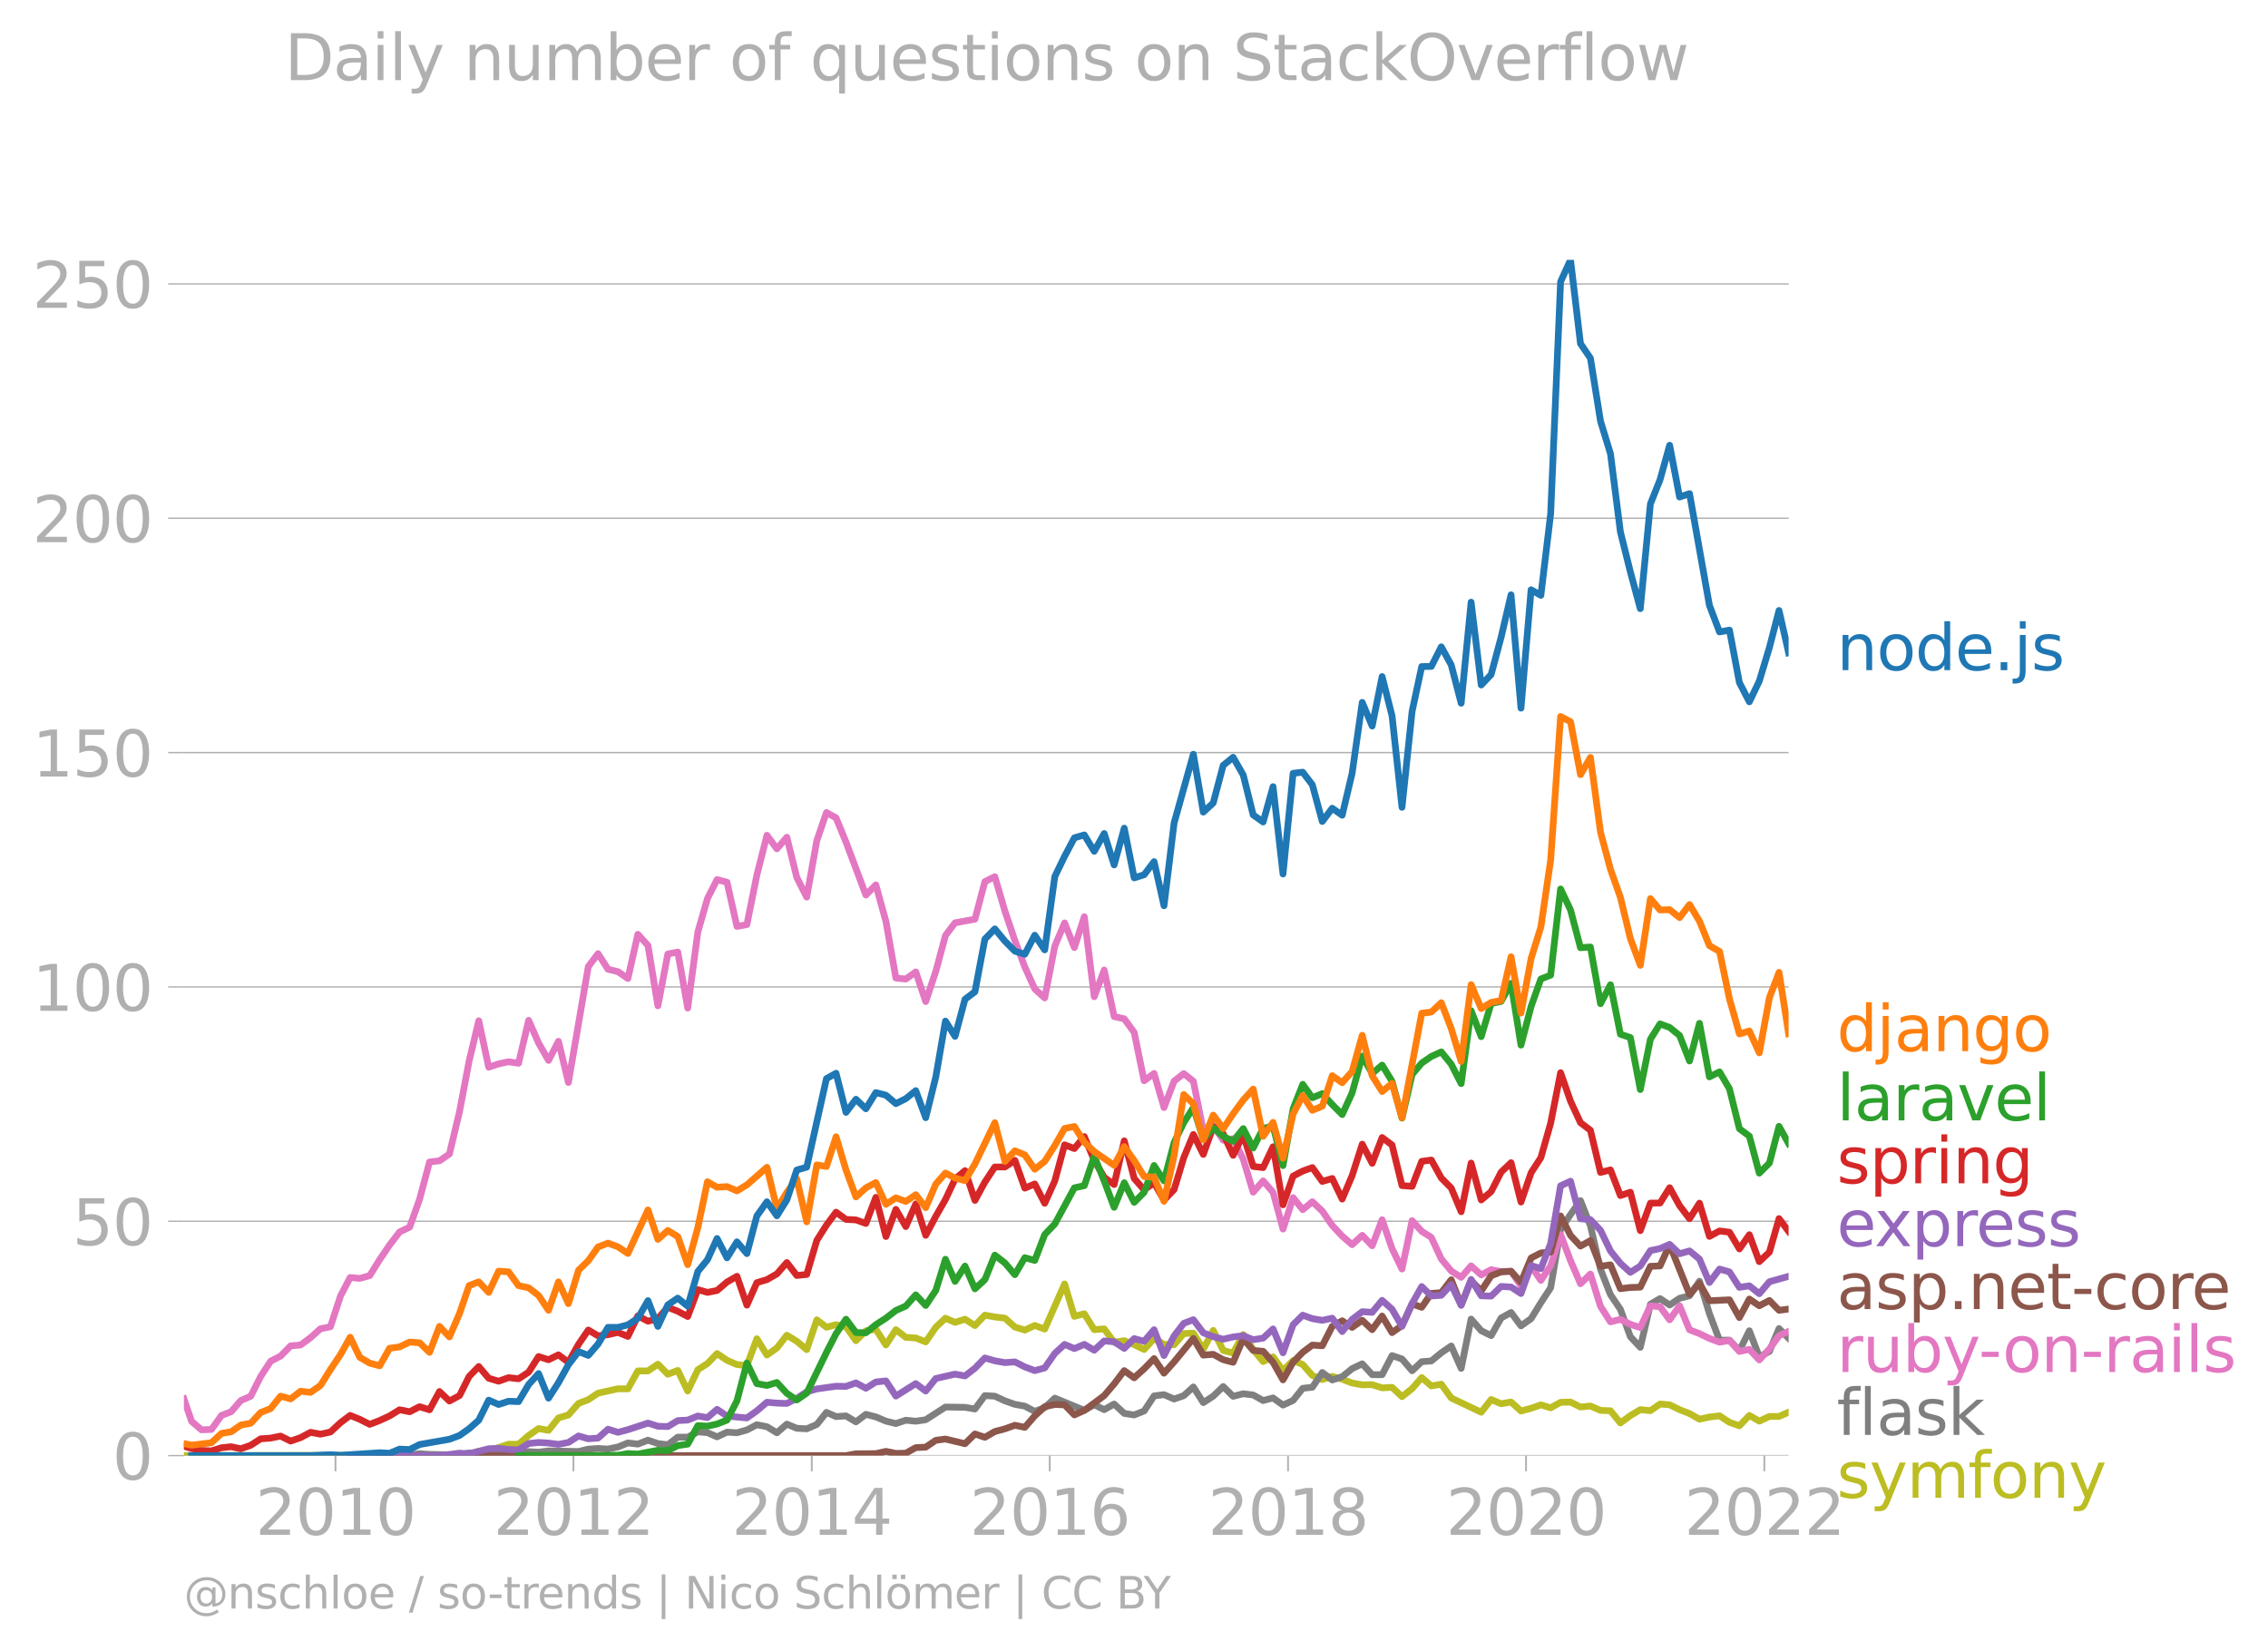 <svg xmlns:xlink="http://www.w3.org/1999/xlink" width="672.964" height="489.969" viewBox="0 0 504.723 367.477" xmlns="http://www.w3.org/2000/svg"><defs><style>*{stroke-linejoin:round;stroke-linecap:butt}</style></defs><g id="figure_1"><path d="M0 367.477h504.723V0H0v367.477z" style="fill:none" id="patch_1"/><g id="axes_1"><path d="M40.922 323.95h357.12V57.838H40.923V323.95z" style="fill:none" id="patch_2"/><g id="matplotlib.axis_1"><g id="xtick_1"><g id="line2d_1"><defs><path id="m9f569cf77b" d="M0 0v3.5" style="stroke:#b0b0b0;stroke-width:.4"/></defs><use xlink:href="#m9f569cf77b" x="74.658" y="323.95" style="fill:#b0b0b0;stroke:#b0b0b0;stroke-width:.4"/></g><g style="fill:#b0b0b0" transform="matrix(.14 0 0 -.14 56.843 341.588)" id="text_1"><defs><path id="DejaVuSans-32" d="M1228 531h2203V0H469v531q359 372 979 998 621 627 780 809 303 340 423 576 121 236 121 464 0 372-261 606-261 235-680 235-297 0-627-103-329-103-704-313v638q381 153 712 231 332 78 607 78 725 0 1156-363 431-362 431-968 0-288-108-546-107-257-392-607-78-91-497-524-418-433-1181-1211z" transform="scale(.016)"/><path id="DejaVuSans-30" d="M2034 4250q-487 0-733-480-245-479-245-1442 0-959 245-1439 246-480 733-480 491 0 736 480 246 480 246 1439 0 963-246 1442-245 480-736 480zm0 500q785 0 1199-621 414-620 414-1801 0-1178-414-1799Q2819-91 2034-91q-784 0-1198 620-414 621-414 1799 0 1181 414 1801 414 621 1198 621z" transform="scale(.016)"/><path id="DejaVuSans-31" d="M794 531h1031v3560L703 3866v575l1116 225h631V531h1031V0H794v531z" transform="scale(.016)"/></defs><use xlink:href="#DejaVuSans-32"/><use xlink:href="#DejaVuSans-30" x="63.623"/><use xlink:href="#DejaVuSans-31" x="127.246"/><use xlink:href="#DejaVuSans-30" x="190.869"/></g></g><g id="xtick_2"><use xlink:href="#m9f569cf77b" x="127.618" y="323.95" style="fill:#b0b0b0;stroke:#b0b0b0;stroke-width:.4" id="line2d_2"/><g style="fill:#b0b0b0" transform="matrix(.14 0 0 -.14 109.803 341.588)" id="text_2"><use xlink:href="#DejaVuSans-32"/><use xlink:href="#DejaVuSans-30" x="63.623"/><use xlink:href="#DejaVuSans-31" x="127.246"/><use xlink:href="#DejaVuSans-32" x="190.869"/></g></g><g id="xtick_3"><use xlink:href="#m9f569cf77b" x="180.651" y="323.95" style="fill:#b0b0b0;stroke:#b0b0b0;stroke-width:.4" id="line2d_3"/><g style="fill:#b0b0b0" transform="matrix(.14 0 0 -.14 162.836 341.588)" id="text_3"><defs><path id="DejaVuSans-34" d="M2419 4116 825 1625h1594v2491zm-166 550h794V1625h666v-525h-666V0h-628v1100H313v609l1940 2957z" transform="scale(.016)"/></defs><use xlink:href="#DejaVuSans-32"/><use xlink:href="#DejaVuSans-30" x="63.623"/><use xlink:href="#DejaVuSans-31" x="127.246"/><use xlink:href="#DejaVuSans-34" x="190.869"/></g></g><g id="xtick_4"><use xlink:href="#m9f569cf77b" x="233.611" y="323.95" style="fill:#b0b0b0;stroke:#b0b0b0;stroke-width:.4" id="line2d_4"/><g style="fill:#b0b0b0" transform="matrix(.14 0 0 -.14 215.796 341.588)" id="text_4"><defs><path id="DejaVuSans-36" d="M2113 2584q-425 0-674-291-248-290-248-796 0-503 248-796 249-292 674-292t673 292q248 293 248 796 0 506-248 796-248 291-673 291zm1253 1979v-575q-238 112-480 171-242 60-480 60-625 0-955-422-329-422-376-1275 184 272 462 417 279 145 613 145 703 0 1111-427 408-426 408-1160 0-719-425-1154Q2819-91 2113-91q-810 0-1238 620-428 621-428 1799 0 1106 525 1764t1409 658q238 0 480-47t505-140z" transform="scale(.016)"/></defs><use xlink:href="#DejaVuSans-32"/><use xlink:href="#DejaVuSans-30" x="63.623"/><use xlink:href="#DejaVuSans-31" x="127.246"/><use xlink:href="#DejaVuSans-36" x="190.869"/></g></g><g id="xtick_5"><use xlink:href="#m9f569cf77b" x="286.644" y="323.95" style="fill:#b0b0b0;stroke:#b0b0b0;stroke-width:.4" id="line2d_5"/><g style="fill:#b0b0b0" transform="matrix(.14 0 0 -.14 268.83 341.588)" id="text_5"><defs><path id="DejaVuSans-38" d="M2034 2216q-450 0-708-241-257-241-257-662 0-422 257-663 258-241 708-241t709 242q260 243 260 662 0 421-258 662-257 241-711 241zm-631 268q-406 100-633 378-226 279-226 679 0 559 398 884 399 325 1092 325 697 0 1094-325t397-884q0-400-227-679-226-278-629-378 456-106 710-416 255-309 255-755 0-679-414-1042Q2806-91 2034-91q-771 0-1186 362-414 363-414 1042 0 446 256 755 257 310 713 416zm-231 997q0-362 226-565 227-203 636-203 407 0 636 203 230 203 230 565 0 363-230 566-229 203-636 203-409 0-636-203-226-203-226-566z" transform="scale(.016)"/></defs><use xlink:href="#DejaVuSans-32"/><use xlink:href="#DejaVuSans-30" x="63.623"/><use xlink:href="#DejaVuSans-31" x="127.246"/><use xlink:href="#DejaVuSans-38" x="190.869"/></g></g><g id="xtick_6"><use xlink:href="#m9f569cf77b" x="339.605" y="323.95" style="fill:#b0b0b0;stroke:#b0b0b0;stroke-width:.4" id="line2d_6"/><g style="fill:#b0b0b0" transform="matrix(.14 0 0 -.14 321.79 341.588)" id="text_6"><use xlink:href="#DejaVuSans-32"/><use xlink:href="#DejaVuSans-30" x="63.623"/><use xlink:href="#DejaVuSans-32" x="127.246"/><use xlink:href="#DejaVuSans-30" x="190.869"/></g></g><g id="xtick_7"><use xlink:href="#m9f569cf77b" x="392.638" y="323.95" style="fill:#b0b0b0;stroke:#b0b0b0;stroke-width:.4" id="line2d_7"/><g style="fill:#b0b0b0" transform="matrix(.14 0 0 -.14 374.823 341.588)" id="text_7"><use xlink:href="#DejaVuSans-32"/><use xlink:href="#DejaVuSans-30" x="63.623"/><use xlink:href="#DejaVuSans-32" x="127.246"/><use xlink:href="#DejaVuSans-32" x="190.869"/></g></g></g><g id="matplotlib.axis_2"><g id="ytick_1"><path d="M40.922 323.95h357.12" clip-path="url(#p9f007b8ad7)" style="fill:none;stroke:#b0b0b0;stroke-width:.3;stroke-linecap:square" id="line2d_8"/><g id="line2d_9"><defs><path id="m7095b61adf" d="M0 0h-3.5" style="stroke:#b0b0b0;stroke-width:.3"/></defs><use xlink:href="#m7095b61adf" x="40.922" y="323.95" style="fill:#b0b0b0;stroke:#b0b0b0;stroke-width:.3"/></g><use xlink:href="#DejaVuSans-30" style="fill:#b0b0b0" transform="matrix(.14 0 0 -.14 25.015 329.269)" id="text_8"/></g><g id="ytick_2"><path d="M40.922 271.797h357.12" clip-path="url(#p9f007b8ad7)" style="fill:none;stroke:#b0b0b0;stroke-width:.3;stroke-linecap:square" id="line2d_10"/><use xlink:href="#m7095b61adf" x="40.922" y="271.797" style="fill:#b0b0b0;stroke:#b0b0b0;stroke-width:.3" id="line2d_11"/><g style="fill:#b0b0b0" transform="matrix(.14 0 0 -.14 16.108 277.116)" id="text_9"><defs><path id="DejaVuSans-35" d="M691 4666h2478v-532H1269V2991q137 47 274 70 138 23 276 23 781 0 1237-428 457-428 457-1159 0-753-469-1171Q2575-91 1722-91q-294 0-599 50Q819 9 494 109v635q281-153 581-228t634-75q541 0 856 284 316 284 316 772 0 487-316 771-315 285-856 285-253 0-505-56-251-56-513-175v2344z" transform="scale(.016)"/></defs><use xlink:href="#DejaVuSans-35"/><use xlink:href="#DejaVuSans-30" x="63.623"/></g></g><g id="ytick_3"><path d="M40.922 219.645h357.12" clip-path="url(#p9f007b8ad7)" style="fill:none;stroke:#b0b0b0;stroke-width:.3;stroke-linecap:square" id="line2d_12"/><use xlink:href="#m7095b61adf" x="40.922" y="219.645" style="fill:#b0b0b0;stroke:#b0b0b0;stroke-width:.3" id="line2d_13"/><g style="fill:#b0b0b0" transform="matrix(.14 0 0 -.14 7.2 224.964)" id="text_10"><use xlink:href="#DejaVuSans-31"/><use xlink:href="#DejaVuSans-30" x="63.623"/><use xlink:href="#DejaVuSans-30" x="127.246"/></g></g><g id="ytick_4"><path d="M40.922 167.493h357.12" clip-path="url(#p9f007b8ad7)" style="fill:none;stroke:#b0b0b0;stroke-width:.3;stroke-linecap:square" id="line2d_14"/><use xlink:href="#m7095b61adf" x="40.922" y="167.493" style="fill:#b0b0b0;stroke:#b0b0b0;stroke-width:.3" id="line2d_15"/><g style="fill:#b0b0b0" transform="matrix(.14 0 0 -.14 7.2 172.811)" id="text_11"><use xlink:href="#DejaVuSans-31"/><use xlink:href="#DejaVuSans-35" x="63.623"/><use xlink:href="#DejaVuSans-30" x="127.246"/></g></g><g id="ytick_5"><path d="M40.922 115.34h357.12" clip-path="url(#p9f007b8ad7)" style="fill:none;stroke:#b0b0b0;stroke-width:.3;stroke-linecap:square" id="line2d_16"/><use xlink:href="#m7095b61adf" x="40.922" y="115.34" style="fill:#b0b0b0;stroke:#b0b0b0;stroke-width:.3" id="line2d_17"/><g style="fill:#b0b0b0" transform="matrix(.14 0 0 -.14 7.2 120.659)" id="text_12"><use xlink:href="#DejaVuSans-32"/><use xlink:href="#DejaVuSans-30" x="63.623"/><use xlink:href="#DejaVuSans-30" x="127.246"/></g></g><g id="ytick_6"><path d="M40.922 63.188h357.12" clip-path="url(#p9f007b8ad7)" style="fill:none;stroke:#b0b0b0;stroke-width:.3;stroke-linecap:square" id="line2d_18"/><use xlink:href="#m7095b61adf" x="40.922" y="63.188" style="fill:#b0b0b0;stroke:#b0b0b0;stroke-width:.3" id="line2d_19"/><g style="fill:#b0b0b0" transform="matrix(.14 0 0 -.14 7.2 68.507)" id="text_13"><use xlink:href="#DejaVuSans-32"/><use xlink:href="#DejaVuSans-35" x="63.623"/><use xlink:href="#DejaVuSans-30" x="127.246"/></g></g></g><path d="M40.922 323.95h3.918l55.173-.101 4.39-.234 2.14-.64 2.212-.103 4.426-1.46 2.213.014 2.249-1.951 2.212-1.54 2.213.396 2.213-2.76 2.212-.672 2.25-2.557 2.176-.837 2.176-1.451 4.426-.976 2.213.026 2.212-3.996h2.25l2.212-1.498 2.213 2.238 2.212-.847 2.213 4.582 2.25-4.745 2.14-1.377 2.14-2.223 2.212 1.503 2.213.953 2.213.23 2.212-5.983 2.25 3.634 2.212-1.58 2.213-2.828 2.213 1.332 2.212 1.864 2.25-6.628 2.14 1.643 2.14-.566 2.213.454 2.212 3.112 2.213-2.208 2.213-.315 2.249 3.465 2.212-3.393 2.213 1.711 2.213.131 2.213.878 2.249-3.263 2.14-2.018 2.14.941 2.213-.71 2.212 1.417 2.213-2.32 2.213.402 2.249.269 2.213 1.97 2.212.688 2.213-1.035 2.213.8 4.425-10.035 2.177 7.208 2.212-.58 2.213 3.541 2.213-.17 2.213 2.963 2.249-.337 2.212.886 2.213 1.066 2.213-2.422 2.213 1.278 2.249.1 2.14-2.493 2.14-.097 2.213 3.577 2.212-4.183 2.213 4.46 2.213.587 2.249-4.138 2.213 3.343 2.212 2.68 2.213-1.046 2.213 3.064 2.249-2.254 2.14.899 2.14 2.432 2.213.9 2.213-.698 2.212.63 2.213.85 2.25.404 2.212-.038 2.213.711 2.212-.12 2.213 2.072 2.249-1.784 2.14-2.453 2.14 1.848 2.213-.378 2.213 3.07 6.674 3.162 2.213-2.825 2.213.941 2.212-.385 2.213 2 2.25-.606 2.176-.762 2.176.661 2.213-1.223 2.213-.055 2.212 1.098 2.213-.223 2.249.975 2.213.082 2.212 2.711 2.213-1.633 2.213-1.328 2.249.236 2.14-1.48 2.14.168 2.213 1.083 2.213.868 2.212 1.253 2.213-.48 2.25-.268 2.212 1.443 2.213.777 2.212-2.307 2.213 1.264 2.25-1.043 2.14-.002 2.14-.94h0" clip-path="url(#p9f007b8ad7)" style="fill:none;stroke:#bcbd22;stroke-width:1.5;stroke-linecap:square" id="line2d_20"/><path d="m84.488 323.95 6.674-.135 2.213-.282 2.213.148 6.674.134 2.14-.461 2.14.26 2.213.023 2.213-.158 2.213.088 4.462-.492 2.212.11 2.213-.278 6.674.134 2.177-.53 2.176-.143 2.213.122 2.213-.458 2.213-.898 2.212.259 2.25-.875 2.212.755 2.213.254 2.212-1.68 2.213-.002 2.25-1.178 2.14.18 2.14.93 2.212-1.042 2.213.134 2.213-.621 2.212-1.162 2.25.437 2.212 1.35 2.213-1.922 2.213.914 2.212.13 2.25-.976 2.14-2.68 2.14.93 2.213-.15 2.212 1.328 2.213-1.676 2.213.565 2.249.942 2.212.544 2.213-.746 2.213.225 2.213-.325 4.389-2.83 4.353.06 2.212.38 2.213-2.987 2.213.128 2.249 1.043 2.213.776 2.212.401 2.213 1.163 2.213-.826 2.249-2.12 6.565 2.703 2.213-1.222 2.213 1.083 2.213-1.252 2.249 2.086 2.212.348 2.213-.886 2.213-3.356 2.213-.278 2.249.976 2.14-.752 2.14-1.94 2.213 3.49 2.212-1.437 2.213-2.145 2.213 2.178 2.249-.572 2.213.272 2.212 1.242 2.213-.582 2.213 1.592 2.249-1.043 2.14-2.694 2.14-.234 2.213-3.288 2.213 1.673 2.212-.734 2.213-1.79 2.25-1.076 2.212 2.414 2.213.009 2.212-4.25 2.213.75 2.249 2.625 2.14-2.022 2.14-.165 2.213-1.815 2.213-1.516 2.213 4.993 2.212-10.982 2.25 2.59 2.212 1.09 2.213-3.916 2.212-1.229 2.213 2.979 2.25-1.615 2.176-3.541 2.176-3.323 2.213-12.962 2.213-3.357 2.212-3.075 2.213 5.599 2.249 9.69 2.213 5.641 2.212 3.275 2.213 6.078 2.213 2.368 2.249-9.59 2.14-1.261 2.14 1.43 2.213-1.5 2.213-.553 2.212-3.237 2.213 7.208 2.25 5.921 2.212-.021 2.213 2.343 2.212-4.43 2.213 5.81 2.25-1.212 2.14-5.091 2.14 2.164h0" clip-path="url(#p9f007b8ad7)" style="fill:none;stroke:#7f7f7f;stroke-width:1.5;stroke-linecap:square" id="line2d_21"/><path d="m40.922 311.303 1.705 5.009 2.213 1.901 2.213-.084 2.249-3.13 2.14-.81 2.14-2.487 2.213-.964 2.213-4.385 2.212-3.403 2.213-1.14 2.25-2.288 2.212-.188 2.213-1.629 2.212-1.987 2.213-.435 2.25-6.864 2.14-4.105 2.14.202 2.212-.62 2.213-3.552 2.213-3.262 2.212-2.896 2.25-1.076 2.212-6.215 2.213-8.287 2.213-.266 2.212-1.517 2.25-9.422 2.14-11.293 2.14-8.928 2.212 10.334 2.213-.745 2.213-.472 2.213.338 2.249-9.556 2.212 5.046 2.213 3.87 2.213-4.253 2.212 9.166 4.426-25.797 2.176-2.87 2.213 3.473 2.213.53 2.213 1.521 2.212-9.831 2.25 2.49 2.212 13.426 2.213-11.542 2.212-.418 2.213 12.463 2.25-16.924 2.14-7.455 2.14-4.22 2.212.594 2.213 9.836 2.213-.414 2.212-10.992 2.25-8.883 2.212 3.013 2.213-2.575 2.213 8.937 2.212 4.387 2.25-12.584 2.14-6.246 2.14 1.199 2.213 5.387 4.425 11.786 2.213-2.268 2.249 8.143 2.212 12.587 2.213.232 2.213-1.588 2.213 6.602 2.249-6.73 2.14-7.97 2.14-2.83 4.425-.808 2.213-8.36 2.213-1.095 2.249 7.672 2.213 6.53 2.212 5.886 2.213 4.893 2.213 2.004 2.249-11.54 2.176-5.16 2.177 5.496 2.212-6.863 2.213 17.798 2.213-5.942 2.213 10.35 2.249.504 2.212 3.019 2.213 10.777 2.213-1.633 2.213 7.588 2.249-5.888 2.14-1.666 2.14 1.7 2.213 10.99 2.212-1.166 2.213 3.288 2.213-.327 2.249 4.543 2.213 7.361 2.212-2.516 2.213 2.551 2.213 8.182 2.249-6.999 2.14 2.679 2.14-1.77 2.213 2.08 2.213 3.202 2.212 2.361 2.213 1.913 2.25-2.086 2.212 2.329 2.213-5.795 2.212 6.42L312 282.43l2.249-10.767 2.14 2.37 2.14 1.365 2.213 4.779 2.213 2.69 2.213 1.412 2.212-2.556 2.25 2.019 2.212-1.166 2.213.426 2.212-.079 2.213 3.275 2.25-4.441 2.176 3.204 2.176-3.238 2.213-6.97 2.213 5.826 2.212 5.126 2.213-2.165 2.249 7.2 2.213 3.448 2.212-.554 2.213 1.11 2.213.707 2.249-4.811 2.14.156 2.14 2.939 2.213-3.128 2.213 5.349 2.212.84 2.213 1.078 2.25.84 2.212-.388 2.213 2.441 2.212-.46 2.213 2.344 2.25-2.422 2.14-2.951 2.14-.986h0" clip-path="url(#p9f007b8ad7)" style="fill:none;stroke:#e377c2;stroke-width:1.5;stroke-linecap:square" id="line2d_22"/><g style="fill:#1f77b4" transform="matrix(.14 0 0 -.14 408.756 149.149)" id="text_14"><defs><path id="DejaVuSans-6e" d="M3513 2113V0h-575v2094q0 497-194 743-194 247-581 247-466 0-735-297-269-296-269-809V0H581v3500h578v-544q207 316 486 472 280 156 646 156 603 0 912-373 310-373 310-1098z" transform="scale(.016)"/><path id="DejaVuSans-6f" d="M1959 3097q-462 0-731-361t-269-989q0-628 267-989 268-361 733-361 460 0 728 362 269 363 269 988 0 622-269 986-268 364-728 364zm0 487q750 0 1178-488 429-487 429-1349 0-859-429-1349Q2709-91 1959-91q-753 0-1180 489-426 490-426 1349 0 862 426 1349 427 488 1180 488z" transform="scale(.016)"/><path id="DejaVuSans-64" d="M2906 2969v1894h575V0h-575v525q-181-312-458-464-276-152-664-152-634 0-1033 506-398 507-398 1332t398 1331q399 506 1033 506 388 0 664-152 277-151 458-463zM947 1747q0-634 261-995t717-361q456 0 718 361 263 361 263 995t-263 995q-262 361-718 361t-717-361q-261-361-261-995z" transform="scale(.016)"/><path id="DejaVuSans-65" d="M3597 1894v-281H953q38-594 358-905t892-311q331 0 642 81t618 244V178Q3153 47 2828-22t-659-69q-838 0-1327 487-489 488-489 1320 0 859 464 1363 464 505 1252 505 706 0 1117-455 411-454 411-1235zm-575 169q-6 471-264 752-258 282-683 282-481 0-770-272t-333-766l2050 4z" transform="scale(.016)"/><path id="DejaVuSans-2e" d="M684 794h660V0H684v794z" transform="scale(.016)"/><path id="DejaVuSans-6a" d="M603 3500h575V-63q0-668-255-968-254-300-820-300h-219v487H38q328 0 446 152Q603-541 603-63v3563zm0 1363h575v-729H603v729z" transform="scale(.016)"/><path id="DejaVuSans-73" d="M2834 3397v-544q-243 125-506 187-262 63-544 63-428 0-642-131t-214-394q0-200 153-314t616-217l197-44q612-131 870-370t258-667q0-488-386-773Q2250-91 1575-91q-281 0-586 55T347 128v594q319-166 628-249 309-82 613-82 406 0 624 139 219 139 219 392 0 234-158 359-157 125-692 241l-200 47q-534 112-772 345-237 233-237 639 0 494 350 762 350 269 994 269 318 0 599-47 282-46 519-140z" transform="scale(.016)"/></defs><use xlink:href="#DejaVuSans-6e"/><use xlink:href="#DejaVuSans-6f" x="63.379"/><use xlink:href="#DejaVuSans-64" x="124.561"/><use xlink:href="#DejaVuSans-65" x="188.037"/><use xlink:href="#DejaVuSans-2e" x="249.561"/><use xlink:href="#DejaVuSans-6a" x="281.348"/><use xlink:href="#DejaVuSans-73" x="309.131"/></g><g style="fill:#ff7f0e" transform="matrix(.14 0 0 -.14 408.756 233.939)" id="text_15"><defs><path id="DejaVuSans-61" d="M2194 1759q-697 0-966-159t-269-544q0-306 202-486 202-179 548-179 479 0 768 339t289 901v128h-572zm1147 238V0h-575v531q-197-318-491-470T1556-91q-537 0-855 302-317 302-317 808 0 590 395 890 396 300 1180 300h807v57q0 397-261 614t-733 217q-300 0-585-72-284-72-546-216v532q315 122 612 182 297 61 578 61 760 0 1135-394 375-393 375-1193z" transform="scale(.016)"/><path id="DejaVuSans-67" d="M2906 1791q0 625-258 968-257 344-723 344-462 0-720-344-258-343-258-968 0-622 258-966t720-344q466 0 723 344 258 344 258 966zm575-1357q0-893-397-1329-396-436-1215-436-303 0-572 45t-522 139v559q253-137 500-202 247-66 503-66 566 0 847 295t281 892v285q-178-310-456-463T1784 0Q1141 0 747 490 353 981 353 1791q0 812 394 1302 394 491 1037 491 388 0 666-153t456-462v531h575V434z" transform="scale(.016)"/></defs><use xlink:href="#DejaVuSans-64"/><use xlink:href="#DejaVuSans-6a" x="63.477"/><use xlink:href="#DejaVuSans-61" x="91.26"/><use xlink:href="#DejaVuSans-6e" x="152.539"/><use xlink:href="#DejaVuSans-67" x="215.918"/><use xlink:href="#DejaVuSans-6f" x="279.395"/></g><g style="fill:#2ca02c" transform="matrix(.14 0 0 -.14 408.756 249.345)" id="text_16"><defs><path id="DejaVuSans-6c" d="M603 4863h575V0H603v4863z" transform="scale(.016)"/><path id="DejaVuSans-72" d="M2631 2963q-97 56-211 82-114 27-251 27-488 0-749-317t-261-911V0H581v3500h578v-544q182 319 472 473 291 155 707 155 59 0 131-8 72-7 159-23l3-590z" transform="scale(.016)"/><path id="DejaVuSans-76" d="M191 3500h609L1894 563l1094 2937h609L2284 0h-781L191 3500z" transform="scale(.016)"/></defs><use xlink:href="#DejaVuSans-6c"/><use xlink:href="#DejaVuSans-61" x="27.783"/><use xlink:href="#DejaVuSans-72" x="89.063"/><use xlink:href="#DejaVuSans-61" x="130.176"/><use xlink:href="#DejaVuSans-76" x="191.455"/><use xlink:href="#DejaVuSans-65" x="250.635"/><use xlink:href="#DejaVuSans-6c" x="312.158"/></g><g style="fill:#d62728" transform="matrix(.14 0 0 -.14 408.756 263.345)" id="text_17"><defs><path id="DejaVuSans-70" d="M1159 525v-1856H581v4831h578v-531q182 312 458 463 277 152 661 152 638 0 1036-506 399-506 399-1331T3314 415Q2916-91 2278-91q-384 0-661 152-276 152-458 464zm1957 1222q0 634-261 995t-717 361q-457 0-718-361t-261-995q0-634 261-995t718-361q456 0 717 361t261 995z" transform="scale(.016)"/><path id="DejaVuSans-69" d="M603 3500h575V0H603v3500zm0 1363h575v-729H603v729z" transform="scale(.016)"/></defs><use xlink:href="#DejaVuSans-73"/><use xlink:href="#DejaVuSans-70" x="52.1"/><use xlink:href="#DejaVuSans-72" x="115.576"/><use xlink:href="#DejaVuSans-69" x="156.689"/><use xlink:href="#DejaVuSans-6e" x="184.473"/><use xlink:href="#DejaVuSans-67" x="247.852"/></g><g style="fill:#9467bd" transform="matrix(.14 0 0 -.14 408.756 277.345)" id="text_18"><defs><path id="DejaVuSans-78" d="M3513 3500 2247 1797 3578 0h-678L1881 1375 863 0H184l1360 1831L300 3500h678l928-1247 928 1247h679z" transform="scale(.016)"/></defs><use xlink:href="#DejaVuSans-65"/><use xlink:href="#DejaVuSans-78" x="59.773"/><use xlink:href="#DejaVuSans-70" x="118.953"/><use xlink:href="#DejaVuSans-72" x="182.43"/><use xlink:href="#DejaVuSans-65" x="221.293"/><use xlink:href="#DejaVuSans-73" x="282.816"/><use xlink:href="#DejaVuSans-73" x="334.916"/></g><g style="fill:#8c564b" transform="matrix(.14 0 0 -.14 408.756 291.345)" id="text_19"><defs><path id="DejaVuSans-74" d="M1172 4494v-994h1184v-447H1172V1153q0-428 117-550t477-122h590V0h-590q-666 0-919 248-253 249-253 905v1900H172v447h422v994h578z" transform="scale(.016)"/><path id="DejaVuSans-2d" d="M313 2009h1684v-512H313v512z" transform="scale(.016)"/><path id="DejaVuSans-63" d="M3122 3366v-538q-244 135-489 202t-495 67q-560 0-870-355-309-354-309-995t309-996q310-354 870-354 250 0 495 67t489 202V134Q2881 22 2623-34q-257-57-548-57-791 0-1257 497-465 497-465 1341 0 856 470 1346 471 491 1290 491 265 0 518-55 253-54 491-163z" transform="scale(.016)"/></defs><use xlink:href="#DejaVuSans-61"/><use xlink:href="#DejaVuSans-73" x="61.279"/><use xlink:href="#DejaVuSans-70" x="113.379"/><use xlink:href="#DejaVuSans-2e" x="176.855"/><use xlink:href="#DejaVuSans-6e" x="208.643"/><use xlink:href="#DejaVuSans-65" x="272.021"/><use xlink:href="#DejaVuSans-74" x="333.545"/><use xlink:href="#DejaVuSans-2d" x="372.754"/><use xlink:href="#DejaVuSans-63" x="408.838"/><use xlink:href="#DejaVuSans-6f" x="463.818"/><use xlink:href="#DejaVuSans-72" x="525"/><use xlink:href="#DejaVuSans-65" x="563.863"/></g><g style="fill:#e377c2" transform="matrix(.14 0 0 -.14 408.756 305.345)" id="text_20"><defs><path id="DejaVuSans-75" d="M544 1381v2119h575V1403q0-497 193-746 194-248 582-248 465 0 735 297 271 297 271 810v1984h575V0h-575v538q-209-319-486-474-276-155-642-155-603 0-916 375-312 375-312 1097zm1447 2203z" transform="scale(.016)"/><path id="DejaVuSans-62" d="M3116 1747q0 634-261 995t-717 361q-457 0-718-361t-261-995q0-634 261-995t718-361q456 0 717 361t261 995zM1159 2969q182 312 458 463 277 152 661 152 638 0 1036-506 399-506 399-1331T3314 415Q2916-91 2278-91q-384 0-661 152-276 152-458 464V0H581v4863h578V2969z" transform="scale(.016)"/><path id="DejaVuSans-79" d="M2059-325q-243-625-475-815-231-191-618-191H506v481h338q237 0 368 113 132 112 291 531l103 262L191 3500h609L1894 763l1094 2737h609L2059-325z" transform="scale(.016)"/></defs><use xlink:href="#DejaVuSans-72"/><use xlink:href="#DejaVuSans-75" x="41.113"/><use xlink:href="#DejaVuSans-62" x="104.492"/><use xlink:href="#DejaVuSans-79" x="167.969"/><use xlink:href="#DejaVuSans-2d" x="225.398"/><use xlink:href="#DejaVuSans-6f" x="263.357"/><use xlink:href="#DejaVuSans-6e" x="324.539"/><use xlink:href="#DejaVuSans-2d" x="387.918"/><use xlink:href="#DejaVuSans-72" x="424.002"/><use xlink:href="#DejaVuSans-61" x="465.115"/><use xlink:href="#DejaVuSans-69" x="526.395"/><use xlink:href="#DejaVuSans-6c" x="554.178"/><use xlink:href="#DejaVuSans-73" x="581.961"/></g><g style="fill:#7f7f7f" transform="matrix(.14 0 0 -.14 408.756 319.345)" id="text_21"><defs><path id="DejaVuSans-66" d="M2375 4863v-479h-550q-309 0-430-125-120-125-120-450v-309h947v-447h-947V0H697v3053H147v447h550v244q0 584 272 851 272 268 862 268h544z" transform="scale(.016)"/><path id="DejaVuSans-6b" d="M581 4863h578V1991l1716 1509h734L1753 1863 3688 0h-750L1159 1709V0H581v4863z" transform="scale(.016)"/></defs><use xlink:href="#DejaVuSans-66"/><use xlink:href="#DejaVuSans-6c" x="35.205"/><use xlink:href="#DejaVuSans-61" x="62.988"/><use xlink:href="#DejaVuSans-73" x="124.268"/><use xlink:href="#DejaVuSans-6b" x="176.367"/></g><g style="fill:#bcbd22" transform="matrix(.14 0 0 -.14 408.756 333.345)" id="text_22"><defs><path id="DejaVuSans-6d" d="M3328 2828q216 388 516 572t706 184q547 0 844-383 297-382 297-1088V0h-578v2094q0 503-179 746-178 244-543 244-447 0-707-297-259-296-259-809V0h-578v2094q0 506-178 748t-550 242q-441 0-701-298-259-298-259-808V0H581v3500h578v-544q197 322 472 475t653 153q382 0 649-194 267-193 395-562z" transform="scale(.016)"/></defs><use xlink:href="#DejaVuSans-73"/><use xlink:href="#DejaVuSans-79" x="52.1"/><use xlink:href="#DejaVuSans-6d" x="111.279"/><use xlink:href="#DejaVuSans-66" x="208.691"/><use xlink:href="#DejaVuSans-6f" x="243.896"/><use xlink:href="#DejaVuSans-6e" x="305.078"/><use xlink:href="#DejaVuSans-79" x="368.457"/></g><g style="fill:#b0b0b0" transform="matrix(.097 0 0 -.097 40.922 357.986)" id="text_23"><defs><path id="DejaVuSans-40" d="M2381 1678q0-447 222-702 222-254 610-254 384 0 604 256 221 256 221 700 0 438-225 695-225 258-607 258-378 0-602-256-223-256-223-697zm1703-934q-187-241-429-355t-564-114q-538 0-874 389t-336 1014q0 625 337 1015 338 391 873 391 322 0 565-117 244-117 428-354v409h447V722q457 69 714 417 258 349 258 902 0 334-99 628-98 294-298 544-325 409-792 626t-1017 217q-384 0-738-102-353-101-653-301-490-319-767-836-276-517-276-1120 0-497 179-932 180-434 521-765 328-325 759-495 431-171 922-171 403 0 792 136t714 389l281-347q-390-303-851-464t-936-161q-578 0-1091 205-512 205-912 595Q841 78 631 592q-209 514-209 1105 0 569 212 1084 213 516 607 907 403 396 931 607t1119 211q662 0 1229-272 568-271 952-771 234-307 357-666 124-359 124-744 0-822-497-1297T4084 263v481z" transform="scale(.016)"/><path id="DejaVuSans-68" d="M3513 2113V0h-575v2094q0 497-194 743-194 247-581 247-466 0-735-297-269-296-269-809V0H581v4863h578V2956q207 316 486 472 280 156 646 156 603 0 912-373 310-373 310-1098z" transform="scale(.016)"/><path id="DejaVuSans-2f" d="M1625 4666h531L531-594H0l1625 5260z" transform="scale(.016)"/><path id="DejaVuSans-7c" d="M1344 4891v-6400H813v6400h531z" transform="scale(.016)"/><path id="DejaVuSans-4e" d="M628 4666h850L3547 763v3903h612V0h-850L1241 3903V0H628v4666z" transform="scale(.016)"/><path id="DejaVuSans-53" d="M3425 4513v-616q-359 172-678 256-319 85-616 85-515 0-795-200t-280-569q0-310 186-468 186-157 705-254l381-78q706-135 1042-474t336-907q0-679-455-1029Q2797-91 1919-91q-331 0-705 75-373 75-773 222v650q384-215 753-325 369-109 725-109 540 0 834 212 294 213 294 607 0 343-211 537t-692 291l-385 75q-706 140-1022 440-315 300-315 835 0 619 436 975t1201 356q329 0 669-60 341-59 697-177z" transform="scale(.016)"/><path id="DejaVuSans-f6" d="M1959 3097q-462 0-731-361t-269-989q0-628 267-989 268-361 733-361 460 0 728 362 269 363 269 988 0 622-269 986-268 364-728 364zm0 487q750 0 1178-488 429-487 429-1349 0-859-429-1349Q2709-91 1959-91q-753 0-1180 489-426 490-426 1349 0 862 426 1349 427 488 1180 488zm295 1266h634v-631h-634v631zm-1222 0h634v-631h-634v631z" transform="scale(.016)"/><path id="DejaVuSans-43" d="M4122 4306v-665q-319 297-680 443-361 147-767 147-800 0-1225-489t-425-1414q0-922 425-1411t1225-489q406 0 767 147t680 444V359q-331-225-702-338-370-112-782-112-1060 0-1670 648-609 649-609 1771 0 1125 609 1773 610 649 1670 649 418 0 788-111 371-111 696-333z" transform="scale(.016)"/><path id="DejaVuSans-42" d="M1259 2228V519h1013q509 0 754 211 246 211 246 645 0 438-246 645-245 208-754 208H1259zm0 1919V2741h935q462 0 688 173 227 174 227 530 0 353-227 528-226 175-688 175h-935zm-631 519h1613q722 0 1112-300 391-300 391-853 0-429-200-682t-588-315q466-100 724-418 258-317 258-792 0-625-425-966Q3088 0 2303 0H628v4666z" transform="scale(.016)"/><path id="DejaVuSans-59" d="M-13 4666h679l1293-1919 1285 1919h678L2272 2222V0h-634v2222L-13 4666z" transform="scale(.016)"/></defs><use xlink:href="#DejaVuSans-40"/><use xlink:href="#DejaVuSans-6e" x="100"/><use xlink:href="#DejaVuSans-73" x="163.379"/><use xlink:href="#DejaVuSans-63" x="215.479"/><use xlink:href="#DejaVuSans-68" x="270.459"/><use xlink:href="#DejaVuSans-6c" x="333.838"/><use xlink:href="#DejaVuSans-6f" x="361.621"/><use xlink:href="#DejaVuSans-65" x="422.803"/><use xlink:href="#DejaVuSans-20" x="484.326"/><use xlink:href="#DejaVuSans-2f" x="516.113"/><use xlink:href="#DejaVuSans-20" x="549.805"/><use xlink:href="#DejaVuSans-73" x="581.592"/><use xlink:href="#DejaVuSans-6f" x="633.691"/><use xlink:href="#DejaVuSans-2d" x="696.748"/><use xlink:href="#DejaVuSans-74" x="732.832"/><use xlink:href="#DejaVuSans-72" x="772.041"/><use xlink:href="#DejaVuSans-65" x="810.904"/><use xlink:href="#DejaVuSans-6e" x="872.428"/><use xlink:href="#DejaVuSans-64" x="935.807"/><use xlink:href="#DejaVuSans-73" x="999.283"/><use xlink:href="#DejaVuSans-20" x="1051.383"/><use xlink:href="#DejaVuSans-7c" x="1083.17"/><use xlink:href="#DejaVuSans-20" x="1116.861"/><use xlink:href="#DejaVuSans-4e" x="1148.648"/><use xlink:href="#DejaVuSans-69" x="1223.453"/><use xlink:href="#DejaVuSans-63" x="1251.236"/><use xlink:href="#DejaVuSans-6f" x="1306.217"/><use xlink:href="#DejaVuSans-20" x="1367.398"/><use xlink:href="#DejaVuSans-53" x="1399.186"/><use xlink:href="#DejaVuSans-63" x="1462.662"/><use xlink:href="#DejaVuSans-68" x="1517.643"/><use xlink:href="#DejaVuSans-6c" x="1581.021"/><use xlink:href="#DejaVuSans-f6" x="1608.805"/><use xlink:href="#DejaVuSans-6d" x="1669.986"/><use xlink:href="#DejaVuSans-65" x="1767.398"/><use xlink:href="#DejaVuSans-72" x="1828.922"/><use xlink:href="#DejaVuSans-20" x="1870.035"/><use xlink:href="#DejaVuSans-7c" x="1901.822"/><use xlink:href="#DejaVuSans-20" x="1935.514"/><use xlink:href="#DejaVuSans-43" x="1967.301"/><use xlink:href="#DejaVuSans-43" x="2037.125"/><use xlink:href="#DejaVuSans-20" x="2106.949"/><use xlink:href="#DejaVuSans-42" x="2138.736"/><use xlink:href="#DejaVuSans-59" x="2201.84"/></g><g style="fill:#b0b0b0" transform="matrix(.14 0 0 -.14 63.337 17.838)" id="text_24"><defs><path id="DejaVuSans-44" d="M1259 4147V519h763q966 0 1414 437 448 438 448 1382 0 937-448 1373t-1414 436h-763zm-631 519h1297q1356 0 1990-564 635-564 635-1764 0-1207-638-1773Q3275 0 1925 0H628v4666z" transform="scale(.016)"/><path id="DejaVuSans-71" d="M947 1747q0-634 261-995t717-361q456 0 718 361 263 361 263 995t-263 995q-262 361-718 361t-717-361q-261-361-261-995zM2906 525q-181-312-458-464-276-152-664-152-634 0-1033 506-398 507-398 1332t398 1331q399 506 1033 506 388 0 664-152 277-151 458-463v531h575v-4831h-575V525z" transform="scale(.016)"/><path id="DejaVuSans-4f" d="M2522 4238q-688 0-1093-513-404-512-404-1397 0-881 404-1394 405-512 1093-512 687 0 1089 512 402 513 402 1394 0 885-402 1397-402 513-1089 513zm0 512q981 0 1568-658 588-658 588-1764 0-1103-588-1761Q3503-91 2522-91q-984 0-1574 656-589 657-589 1763t589 1764q590 658 1574 658z" transform="scale(.016)"/><path id="DejaVuSans-77" d="M269 3500h575l719-2731 715 2731h678l719-2731 716 2731h575L4050 0h-678l-753 2869L1863 0h-679L269 3500z" transform="scale(.016)"/></defs><use xlink:href="#DejaVuSans-44"/><use xlink:href="#DejaVuSans-61" x="77.002"/><use xlink:href="#DejaVuSans-69" x="138.281"/><use xlink:href="#DejaVuSans-6c" x="166.064"/><use xlink:href="#DejaVuSans-79" x="193.848"/><use xlink:href="#DejaVuSans-20" x="253.027"/><use xlink:href="#DejaVuSans-6e" x="284.814"/><use xlink:href="#DejaVuSans-75" x="348.193"/><use xlink:href="#DejaVuSans-6d" x="411.572"/><use xlink:href="#DejaVuSans-62" x="508.984"/><use xlink:href="#DejaVuSans-65" x="572.461"/><use xlink:href="#DejaVuSans-72" x="633.984"/><use xlink:href="#DejaVuSans-20" x="675.098"/><use xlink:href="#DejaVuSans-6f" x="706.885"/><use xlink:href="#DejaVuSans-66" x="768.066"/><use xlink:href="#DejaVuSans-20" x="803.271"/><use xlink:href="#DejaVuSans-71" x="835.059"/><use xlink:href="#DejaVuSans-75" x="898.535"/><use xlink:href="#DejaVuSans-65" x="961.914"/><use xlink:href="#DejaVuSans-73" x="1023.438"/><use xlink:href="#DejaVuSans-74" x="1075.537"/><use xlink:href="#DejaVuSans-69" x="1114.746"/><use xlink:href="#DejaVuSans-6f" x="1142.529"/><use xlink:href="#DejaVuSans-6e" x="1203.711"/><use xlink:href="#DejaVuSans-73" x="1267.09"/><use xlink:href="#DejaVuSans-20" x="1319.189"/><use xlink:href="#DejaVuSans-6f" x="1350.977"/><use xlink:href="#DejaVuSans-6e" x="1412.158"/><use xlink:href="#DejaVuSans-20" x="1475.537"/><use xlink:href="#DejaVuSans-53" x="1507.324"/><use xlink:href="#DejaVuSans-74" x="1570.801"/><use xlink:href="#DejaVuSans-61" x="1610.01"/><use xlink:href="#DejaVuSans-63" x="1671.289"/><use xlink:href="#DejaVuSans-6b" x="1726.27"/><use xlink:href="#DejaVuSans-4f" x="1784.18"/><use xlink:href="#DejaVuSans-76" x="1862.891"/><use xlink:href="#DejaVuSans-65" x="1922.07"/><use xlink:href="#DejaVuSans-72" x="1983.594"/><use xlink:href="#DejaVuSans-66" x="2024.707"/><use xlink:href="#DejaVuSans-6c" x="2059.912"/><use xlink:href="#DejaVuSans-6f" x="2087.695"/><use xlink:href="#DejaVuSans-77" x="2148.877"/></g><path d="M106.543 323.95h81.726l2.212-.404 4.426-.034 2.249-.504 2.212.455 2.213-.052 2.213-1.234 2.213-.111 2.249-1.515 2.14-.29 4.353 1.046 2.212-2.169 2.213.744 2.213-1.282 2.249-.606 2.213-.79 2.212.454 2.213-2.54 2.213-2.036 2.249-.505 2.176.08 2.177 2.242 2.212-.997 4.426-3.303L247.94 308l2.249-2.96 2.212 1.594 2.213-1.998 2.213-2.278 2.213 3.253 2.249-2.523 4.28-5.215 2.213 3.72 2.212-.187 2.213 1.195 2.213.588 2.249-5.25 2.213 2.61 2.212.184 2.213 2.46 2.213 3.899 2.249-3.937 2.14-2.19 2.14-1.612 2.213.154 2.213-4.326 2.212-1.237 2.213 1.472 2.25-1.581 2.212 2.09 2.213-3.032 2.212 3.693 2.213-1.573 2.249-4.812 2.14.743 2.14-3.098 2.213-.16 2.213-2.868 2.213 5.614 2.212-5.412 2.25 2.288 2.212-3.377 2.213-.863 2.212-.146 2.213 2.468 2.25-5.417 2.176-1.127 2.176-.186 2.213-8.046 2.213 4.345 2.212 2.366 2.213-1.222 2.249 5.72 2.213-.326 2.212 5.306 2.213-.265 2.213-.072 2.249-4.643 2.14-.08 2.14-4.731 4.426 11.036 2.212-2.414 2.213 3.86 4.462-.21 2.213 3.945 2.212-4.118 2.213 1.494 2.25-1.178 2.14 2.187 2.14-.269h0" clip-path="url(#p9f007b8ad7)" style="fill:none;stroke:#8c564b;stroke-width:1.5;stroke-linecap:square" id="line2d_23"/><path d="M77.922 323.95h19.879l4.461-.539 2.14.129 4.353-1.12 2.213-.085 2.213.259 2.213.077 2.249-1.413 2.212-.229 2.213.128 2.213.29 2.212-.424 2.25-1.447 2.176.633 2.176-.162 2.213-1.973 2.213.694 2.213-.59 4.461-1.462 2.213.697 2.213.077 2.212-1.328 2.213-.12 2.25-.908 2.14.36 2.14-1.84 2.212 1.5 4.426.417 2.212-1.58 2.25-1.918 2.212.195 2.213.074 2.213-1.117 2.212-1.474 2.25-.64 4.28-.605 2.213.041 2.212-.781 2.213 1.199 2.213-1.401 2.249-.236 2.212 3.375 4.426-2.781 2.213 1.66 2.249-2.792 4.28-.976 2.213.404 2.212-1.716 2.213-2.282 2.213.633 2.249.404 2.213-.168 2.212 1.11 2.213.837 2.213-.601 2.249-3.23 2.176-2 2.177.923 2.212-.933 2.213 1.303 2.213-2.068 2.213.184 2.249 1.48 2.212-2.186 2.213.605 2.213-2.586 2.213 5.749 2.249-4.374 2.14-2.781 2.14-.82 2.213 2.92 2.212.849 2.213.577 2.213-.51 2.249-.269 2.213.884 2.212-.346 2.213-2.053 2.213 5.317 2.249-6.258 2.14-2.116 2.14.77 2.213.374 2.213-.475 2.212 2.979 2.213-2.71 2.25-1.716 2.212.15 2.213-2.673 2.212 1.977 2.213 3.81 2.249-5.08 2.14-3.776 2.14 2.093 2.213-.141 2.213-2.383 2.213 4.608 2.212-5.752 2.25 3.634 2.212.066 2.213-2.152 2.212.136 2.213 1.446 2.25-6.225 2.176.68 2.176-5.593 2.213-12.838 2.213-1.024 2.212 8.36 2.213.186 2.249 2.39 2.213 4.586 2.212 2.748 2.213 2.016 2.213-1.41 2.249-3.432 2.14-.456 2.14-.924 2.213 2.084 2.213-.637 2.212 1.82 2.213 5.212 2.25-2.994 2.212.632 2.213 3.439 2.212-.344 2.213 1.757 2.25-2.658 4.28-1.211h0" clip-path="url(#p9f007b8ad7)" style="fill:none;stroke:#9467bd;stroke-width:1.5;stroke-linecap:square" id="line2d_24"/><path d="m40.922 321.864 1.705.504 2.213.434 2.213.105 2.249-.707 2.14-.225 2.14.46 2.213-.78 2.213-1.44 2.212-.16 2.213-.446 2.25 1.11 2.212-.768 2.213-1.183 2.212.419 2.213-.486 2.25-2.086 2.14-1.606 2.14.866 2.212 1.121 2.213-.852 2.213-1.025 2.212-1.364 2.25.437 2.212-1.125 2.213.688 2.213-4.06 2.212 2.108 2.25-1.21 2.14-4.263 2.14-2.198 2.212 2.608 2.213.656 2.213-.796 2.213.257 2.249-1.48 2.212-3.47 2.213.71 2.213-1.093 2.212 1.666 2.25-4.004 2.176-3.183 2.176 1.299 2.213-.263 2.213-.511 2.213.894 2.212-4.562 2.25 1.178 2.212-.58 2.213-2.516 2.212.882 2.213 1.17 2.25-5.988 2.14.623 2.14-.421 2.212-1.886 2.213-1.277 2.213 6.423 2.212-5.01 2.25-.673 2.212-1.27 2.213-2.532 2.213 2.879 2.212-.221 2.25-7.604 2.14-3.383 2.14-2.875 2.213 1.601 2.212.115 2.213.79 2.213-5.804 2.249 8.715 2.212-6.041 2.213 3.82 2.213-5.037 2.213 6.989 2.249-4.24 2.14-3.732 2.14-4.545 2.213-1.878 2.212 6.622 2.213-4.083 2.213-3.353h2.249l2.213-1.48 2.212 6.19 2.213-.94 2.213 4.305 2.249-4.98 2.176-8.028 2.177.828 2.212-2.66 2.213 5.285 2.213 3.79 2.213 1.593 2.249-9.724 2.212 8.374 2.213 2.528 2.213-1.555 2.213 3.843 2.249-2.355 2.14-7.09 2.14-5.158 2.213 4.433 2.212-6.182 2.213 1.592 2.213 4.8 2.249-4.61 2.213 7.077 2.212.259 2.213-4.64 2.213 12.917 2.249-6.393 2.14-1.115 2.14-.77 2.213 3.08 2.213-.657 2.212 4.585 2.213-5.224 2.25-6.998 2.212 4.26 2.213-5.74 2.212 1.672 2.213 9.027 2.249.168 2.14-5.564 2.14-.29 2.213 3.996 2.213 2.228 2.213 5.282 2.212-10.834 2.25 8.21 2.212-1.862 2.213-4.329 2.212-2.103 2.213 8.765 2.25-6.527 2.176-3.37 2.176-7.666 2.213-11.228 2.213 6.349 2.212 4.777 2.213 1.683 2.249 9.387 2.213-.57 2.212 5.718 2.213-.747 2.213 8.553 2.249-6.123 2.14-.023 2.14-3.41 2.213 3.994 2.213 2.904 2.212-3.46 2.213 7.397 2.25-1.211 2.212.28 2.213 3.724 2.212-3.168 2.213 5.994 2.25-2.12 2.14-7.46 2.14 2.85h0" clip-path="url(#p9f007b8ad7)" style="fill:none;stroke:#d62728;stroke-width:1.5;stroke-linecap:square" id="line2d_25"/><path d="m115.394 323.95 4.461-.035 6.638.035h6.602l4.426-.067 2.213-.385 2.212.115 4.462-.845 2.213.071 2.212-1.114 2.213-.332 2.25-4.105 2.14.106 2.14-.476 2.212-.86 2.213-4.288 2.213-8.438 2.212 4.602 2.25.404 2.212-.66 2.213 2.41 2.213 1.484 2.212-1.518 4.39-9.051 2.14-4.172 2.213-3.234 2.212 2.964 2.213.06 2.213-1.81 2.249-1.446 2.212-1.715 2.213-.977 2.213-2.5 2.213 2.366 2.249-3.365 2.14-6.92 2.14 4.935 2.213-3.413 2.212 5.061 2.213-2.036 2.213-5.467 2.249 1.75 2.213 2.604 2.212-3.782 2.213.618 2.213-5.766 2.249-2.355 4.353-8.042 2.212-.49 2.213-6.508 2.213 5.464 2.213 5.875 2.249-5.485 2.212 4.373 2.213-2.22 2.213-5.985 2.213 3.429 2.249-8.547 2.14-4.41 2.14-3.362 2.213 7.014 2.212-2.505 2.213 1.88 2.213 1.114 2.249-2.826 2.213 4.32 2.212-4.354 2.213-.55 2.213 8.827 2.249-12.65 2.14-5.44 2.14 2.983 2.213-.916 2.213 2.43 2.212 2.229 2.213-4.82 2.25-8.21 2.212 3.886 2.213-1.867 2.212 3.605L312 248.85l2.249-9.724 2.14-2.532 2.14-1.472 2.213-1.013 2.213 2.73 2.213 4.328 2.212-16.24 2.25 5.788 2.212-7.385 2.213-.455 2.212-4.03 2.213 13.754 2.25-8.614 2.176-6.102 2.176-.863 2.213-19.175 2.213 4.674 2.212 8.4 2.213-.157 2.249 12.618 2.213-4.222 2.212 11.018 2.213.734 2.213 11.581 2.249-11.204 2.14-3.41 2.14.785 2.213 1.796 2.213 5.674 2.212-8.386 2.213 11.919 2.25-1.11 2.212 3.759 2.213 8.892 2.212 1.643 2.213 8.249 2.25-2.255 2.14-8.167 2.14 3.827h0" clip-path="url(#p9f007b8ad7)" style="fill:none;stroke:#2ca02c;stroke-width:1.5;stroke-linecap:square" id="line2d_26"/><path d="m40.922 321.277 1.705.351 4.426-.538 2.249-2.086 2.14-.344 2.14-1.507 2.213-.4 2.213-2.393 2.212-.875 2.213-2.758 2.25.605 2.212-1.707 2.213.26 2.212-1.546 2.213-3.534 2.25-3.365 2.14-3.827 2.14 4.466 2.212 1.288 2.213.597 2.213-3.9 2.212-.306 2.25-1.077 2.212.166 2.213 2.122 2.213-5.773 2.212 2.341 2.25-5.215 2.14-6.22 2.14-.812 2.212 2.327 2.213-4.716 2.213.161 2.213 3.069 2.249.47 2.212 1.711 2.213 3.303 2.213-6.328 2.212 4.848 2.25-7.436 2.176-2.126 2.176-3.056 2.213-.852 2.213.819 2.213 1.476 4.461-9.686 2.213 6.556 2.213-1.98 2.212 1.355 2.213 6.249 2.25-8.243 2.14-10.205 2.14 1.22 2.212-.147 2.213.955 2.213-1.338 4.461-3.91 2.213 9.23 2.213-3.645 2.213-2.996 2.212 9.557 2.25-12.685 2.14.37 2.14-6.628 2.213 7.404 2.212 5.987 2.213-2.023 2.213-1.173 2.249 4.845 2.212-1.447 2.213.808 2.213-1.503 2.213 2.882 2.249-5.249 2.14-2.451 2.14 1.105 2.213.584 2.212-3.713 4.426-9.185 2.249 8.613 2.213-2.356 2.212.91 2.213 3.193 2.213-1.747 2.249-3.533 2.176-3.788 2.177-.451 2.212 3.504 2.213 2.081 4.426 3.062 2.249-4.172 2.212 3.097 2.213 3.565 2.213.155 2.213 5.363 2.249-10.195 2.14-13.563 2.14 2.056 2.213 8.03 2.212-5.507 2.213 3.003 2.213-3.305 2.249-3.062 2.213-2.43 2.212 10.505 2.213-3.099 2.213 7.978 2.249-9.859 2.14-4.087 2.14 3.28 2.213-.928 2.213-6.777 2.212 1.562 2.213-2.505 2.25-8.041 2.212 9.016 2.213 3.5 2.212-1.831 2.213 7.686 4.39-23.29 2.14-.263 2.212-2.073 2.213 5.74 2.213 7.332 2.212-17.089 2.25 5.316 2.212-1.369 2.213-.414 2.212-9.738 2.213 12.53 2.25-12.146 2.176-7.018 2.176-14.92 2.213-31.92 2.213 1.168 2.212 11.766 2.213-3.826 2.249 16.655 2.213 8.24 2.212 6.262 2.213 9.14 2.213 5.967 2.249-14.838 2.14 2.514 2.14-.058 2.213 1.757 2.213-2.9 2.212 3.7 2.213 5.451 2.25 1.279 2.212 10.584 2.213 7.787 2.212-.66 2.213 4.866 2.25-12.281 2.14-5.63 2.14 13.671h0" clip-path="url(#p9f007b8ad7)" style="fill:none;stroke:#ff7f0e;stroke-width:1.5;stroke-linecap:square" id="line2d_27"/><path d="M42.627 323.95h26.481l4.425-.202 2.25.135 8.705-.572 2.213.117 2.212-.925 2.25.1 2.212-1.122 6.638-1.165 2.25-.841 2.14-1.523 2.14-1.876 2.212-4.469 2.213.97 2.213-.727 2.213.088 2.249-3.802 2.212-2.44 2.213 5.468 2.213-3.451 2.212-3.985 2.25-2.927 2.176.85 2.176-2.532 2.213-3.714 2.213.012 2.213-.568 2.212-1.45 2.25-3.937 2.212 5.734 2.213-4.792 2.212-1.5 2.213 1.803 2.25-7.739 2.14-2.603 2.14-4.732 2.212 4.3 2.213-3.56 2.213 2.621 2.212-8.374 2.25-3.163 2.212 3.123 2.213-3.527 2.213-6.66 2.212-.641 4.39-19.693 2.14-1.202 2.213 8.707 2.212-2.92 2.213 2.12 2.213-3.6 2.249.572 2.212 1.88 2.213-1.106 2.213-1.779 2.213 6.018 2.249-9.084 2.14-12.42 2.14 3.402 2.213-8.255 2.212-1.67 2.213-11.716 2.213-2.281 2.249 2.725 2.213 2.233 2.212.694 2.213-4.24 2.213 3.264 2.249-16.318 2.176-4.5 2.177-4.114 2.212-.654 2.213 3.649 2.213-3.962 2.213 6.99 2.249-8.176 2.212 11.06 2.213-.697 2.213-2.918 2.213 9.816 2.249-18.439 4.28-15.275 2.213 12.876 2.212-2.042 2.213-8.353 2.213-1.808 2.249 3.936 2.213 8.893 2.212 1.571 2.213-7.864 2.213 19.439 2.249-22.409 2.14-.251 2.14 2.808 2.213 8.166 2.213-2.95 2.212 1.56 2.213-9.333 2.25-15.78 2.212 5.26 2.213-11.014 2.212 8.754 2.213 20.35 2.249-21.365 2.14-9.962 2.14-.031 2.213-4.36 2.213 4.023 2.213 8.529 2.212-22.492 2.25 18.438 2.212-2.344 2.213-8.288 2.212-9.443 2.213 25.223 2.25-26.345 2.176 1.241 2.176-18.132 2.213-51.663 2.213-4.863 2.212 18.631 2.213 3.24 2.249 14.03 2.213 7.242 2.212 17.387 2.213 8.898 2.213 8.195 2.249-23.317 2.14-5.372 2.14-7.683 2.213 11.523 2.213-.756 4.425 24.865 2.25 5.921 2.212-.408 2.213 11.68 2.212 4.279 2.213-4.615 2.25-7.47 2.14-8.242 2.14 9.42h0" clip-path="url(#p9f007b8ad7)" style="fill:none;stroke:#1f77b4;stroke-width:1.5;stroke-linecap:square" id="line2d_28"/></g></g><defs><clipPath id="p9f007b8ad7"><path d="M40.922 57.838h357.12V323.95H40.922z"/></clipPath></defs></svg>